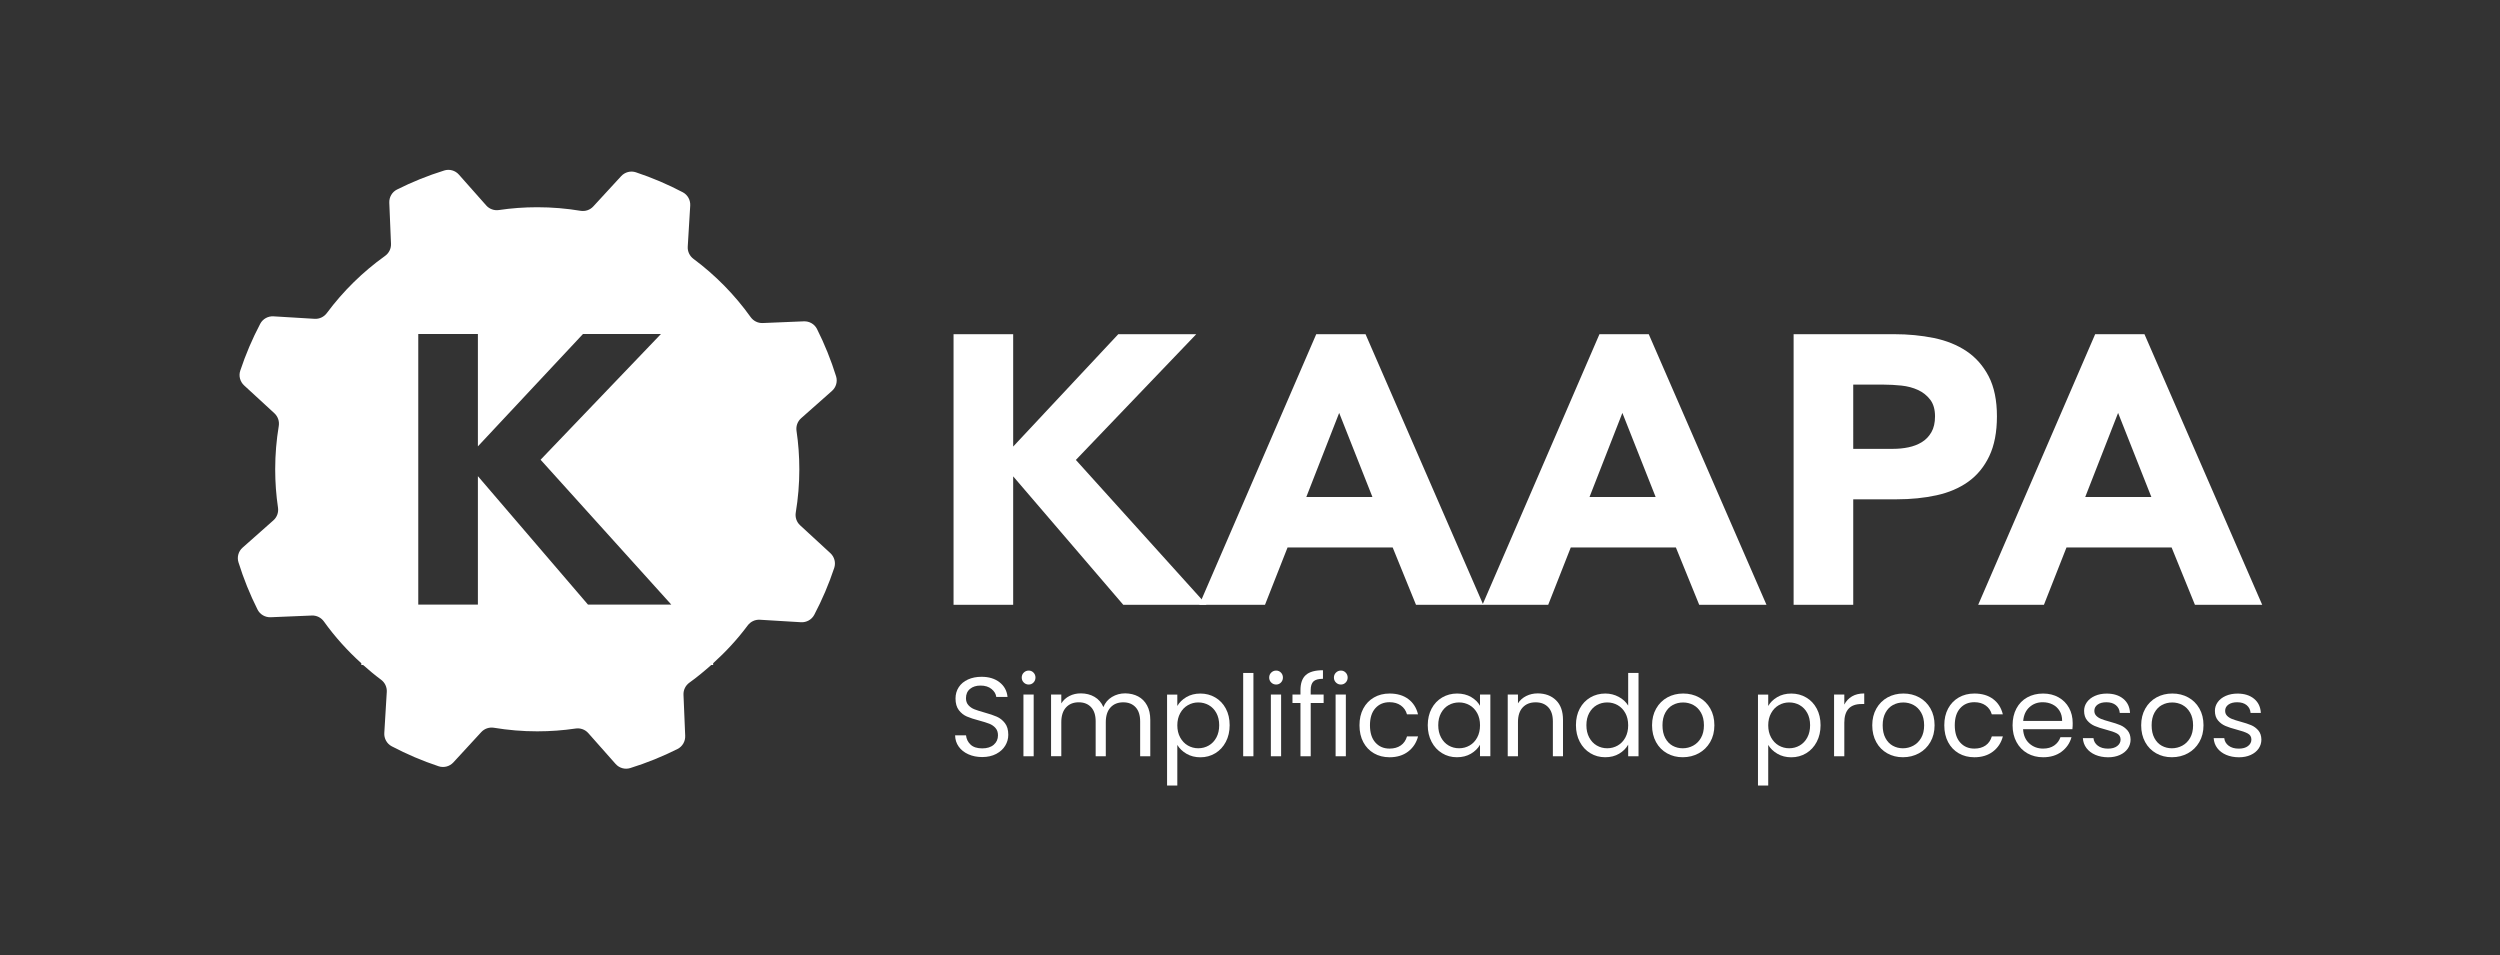 <?xml version="1.0" encoding="utf-8"?>
<!-- Generator: Adobe Illustrator 27.6.1, SVG Export Plug-In . SVG Version: 6.00 Build 0)  -->
<svg version="1.1" xmlns="http://www.w3.org/2000/svg" xmlns:xlink="http://www.w3.org/1999/xlink" x="0px" y="0px"
	 viewBox="0 0 1156.91 442.11" style="enable-background:new 0 0 1156.91 442.11;" xml:space="preserve">
<rect x="0" y="0" width="1156.91" height="442.11" fill="#333333" stroke="none"/>
<style type="text/css">
	.st0{fill:#FFFFFF;stroke:#CECECE;stroke-width:0.5;stroke-miterlimit:10;}
	.st1{opacity:0.5;fill:url(#SVGID_00000091722891334578721460000005457012911217729718_);}
	.st2{fill:#FFFFFF;}
	.st3{opacity:0.5;fill:url(#SVGID_00000056428501702788135100000015816650188004177562_);}
	.st4{opacity:0.5;fill:url(#SVGID_00000090973787192829017010000001483993526555571101_);}
	.st5{fill:#EEEFF2;}
	.st6{fill:none;stroke:#CECECE;stroke-width:0.5;stroke-miterlimit:10;}
	.st7{fill:#0080C0;}
	.st8{clip-path:url(#SVGID_00000077316239409963983080000007636284609682186651_);}
	.st9{opacity:0.15;}
	.st10{fill:#0081C1;}
	.st11{fill:#E9E9E9;stroke:#C7C7C7;stroke-width:0.5;stroke-miterlimit:10;}
	.st12{fill:#FFFFFF;stroke:#C7C7C7;stroke-width:0.5;stroke-miterlimit:10;}
	.st13{fill:#EAEFF3;}
	.st14{fill:#E9EEF2;}
	.st15{clip-path:url(#SVGID_00000124138576059210862410000006870529420600124838_);fill:#E9EEF2;}
	.st16{clip-path:url(#SVGID_00000124138576059210862410000006870529420600124838_);}
	.st17{clip-path:url(#SVGID_00000143602984712951458460000002320956264213356720_);fill:#FFFFFF;}
	
		.st18{clip-path:url(#SVGID_00000143602984712951458460000002320956264213356720_);fill:none;stroke:#BFCAD6;stroke-width:0.926;stroke-miterlimit:10;}
	.st19{clip-path:url(#SVGID_00000143602984712951458460000002320956264213356720_);fill:#128FC3;}
	.st20{clip-path:url(#SVGID_00000143602984712951458460000002320956264213356720_);fill:#0080B7;}
	.st21{clip-path:url(#SVGID_00000143602984712951458460000002320956264213356720_);fill:#637180;}
	.st22{clip-path:url(#SVGID_00000143602984712951458460000002320956264213356720_);fill:#0F263A;}
	.st23{clip-path:url(#SVGID_00000143602984712951458460000002320956264213356720_);fill:none;stroke:#1D1D1B;stroke-miterlimit:10;}
	.st24{clip-path:url(#SVGID_00000143602984712951458460000002320956264213356720_);fill:#E9EEF2;}
	.st25{clip-path:url(#SVGID_00000143602984712951458460000002320956264213356720_);}
	.st26{clip-path:url(#SVGID_00000112629825790876116560000000894501537594646440_);fill:#ECEDEF;}
	
		.st27{clip-path:url(#SVGID_00000112629825790876116560000000894501537594646440_);fill:none;stroke:#BFCAD6;stroke-width:0.727;stroke-miterlimit:10;}
	.st28{clip-path:url(#SVGID_00000080915591128604411470000009052025170846832799_);fill:#ECEDEF;}
	
		.st29{clip-path:url(#SVGID_00000080915591128604411470000009052025170846832799_);fill:none;stroke:#0080B7;stroke-width:0.727;stroke-miterlimit:10;}
	.st30{clip-path:url(#SVGID_00000156548212047701987530000008448701778715026580_);fill:#ECEDEF;}
	
		.st31{clip-path:url(#SVGID_00000156548212047701987530000008448701778715026580_);fill:none;stroke:#DE555D;stroke-width:0.727;stroke-miterlimit:10;}
	.st32{clip-path:url(#SVGID_00000156548212047701987530000008448701778715026580_);fill:#0080B7;}
	.st33{clip-path:url(#SVGID_00000156548212047701987530000008448701778715026580_);fill:#128FC3;}
	.st34{clip-path:url(#SVGID_00000119823473675066884710000008985731857540019095_);fill:#ECEDEF;}
	.st35{clip-path:url(#SVGID_00000119823473675066884710000008985731857540019095_);fill:#BFCAD6;}
	.st36{clip-path:url(#SVGID_00000119823473675066884710000008985731857540019095_);fill:#0080B7;}
	.st37{clip-path:url(#SVGID_00000119823473675066884710000008985731857540019095_);fill:#DE555D;}
	.st38{clip-path:url(#SVGID_00000119823473675066884710000008985731857540019095_);fill:#FFFFFF;}
	.st39{clip-path:url(#SVGID_00000078760914619358063400000011818284221229968782_);fill:none;stroke:#BFCAD6;stroke-miterlimit:10;}
	.st40{clip-path:url(#SVGID_00000078760914619358063400000011818284221229968782_);fill:#0080B7;}
	.st41{clip-path:url(#SVGID_00000078760914619358063400000011818284221229968782_);fill:#FFFFFF;}
	.st42{clip-path:url(#SVGID_00000078760914619358063400000011818284221229968782_);fill:#128FC3;}
	.st43{clip-path:url(#SVGID_00000078760914619358063400000011818284221229968782_);fill:none;stroke:#128FC3;stroke-miterlimit:10;}
	.st44{clip-path:url(#SVGID_00000097463741003854181590000007900131830131740807_);fill:#0080B7;}
	.st45{clip-path:url(#SVGID_00000097463741003854181590000007900131830131740807_);fill:#637180;}
	.st46{clip-path:url(#SVGID_00000097463741003854181590000007900131830131740807_);fill:none;stroke:#BFCAD6;stroke-miterlimit:10;}
	
		.st47{clip-path:url(#SVGID_00000097463741003854181590000007900131830131740807_);fill:none;stroke:#BFCAD6;stroke-width:0.727;stroke-miterlimit:10;}
	.st48{fill:#637080;}
	.st49{fill:none;stroke:#637080;stroke-width:2;stroke-linecap:round;stroke-linejoin:round;stroke-miterlimit:10;}
	.st50{fill:none;stroke:#0081C1;stroke-width:2;stroke-miterlimit:10;}
	.st51{fill:#1B1C1D;}
	.st52{fill:none;stroke:#1B1C1D;stroke-width:0.25;stroke-linecap:round;stroke-linejoin:round;stroke-miterlimit:10;}
	.st53{fill:none;stroke:#1B1C1D;stroke-width:0.5;stroke-linecap:round;stroke-linejoin:round;stroke-miterlimit:10;}
	.st54{fill:none;stroke:#1B1C1D;stroke-width:0.75;stroke-linecap:round;stroke-linejoin:round;stroke-miterlimit:10;}
	.st55{fill:#D32828;}
	.st56{clip-path:url(#SVGID_00000037688987653113987040000005957078841757008807_);}
	.st57{fill:none;}
	.st58{opacity:0.5;}
	.st59{clip-path:url(#SVGID_00000116918963823302452690000012180452360048727699_);}
	.st60{fill:none;stroke:#637080;stroke-linecap:round;stroke-linejoin:round;}
	.st61{fill:none;stroke:#DA007E;stroke-width:0.5;stroke-miterlimit:10;}
	.st62{clip-path:url(#SVGID_00000072259062309554806480000006591761265818528391_);}
	.st63{clip-path:url(#SVGID_00000064343410712270898350000016618019698414243998_);}
	.st64{fill:#B9B9B9;}
	.st65{fill:none;stroke:#DA007E;stroke-miterlimit:10;}
	.st66{fill:#DA007E;}
	.st67{fill:#231F20;}
	.st68{fill:#606060;}
	.st69{opacity:0.5;fill:url(#SVGID_00000044167211477304980310000017268431220683284158_);}
</style>
<g id="Capa_1">
</g>
<g id="Capa_2">
	<g>
		<path class="st2" d="M370.26,243.08c-1.63-1.5-2.37-3.71-2.01-5.89c1.08-6.51,1.65-13.2,1.65-20.02c0-6.04-0.44-11.98-1.3-17.78
			c-0.32-2.18,0.47-4.37,2.12-5.84L385,180.91c1.91-1.69,2.67-4.34,1.91-6.77c-2.36-7.58-5.32-14.9-8.83-21.89
			c-1.14-2.27-3.53-3.65-6.07-3.55l-19.05,0.79c-2.21,0.09-4.3-0.95-5.59-2.75c-7.36-10.3-16.3-19.4-26.46-26.95
			c-1.77-1.32-2.78-3.43-2.65-5.64l1.15-19.03c0.15-2.54-1.18-4.95-3.43-6.14c-6.93-3.65-14.19-6.75-21.72-9.25
			c-2.42-0.8-5.08-0.09-6.81,1.78l-12.91,14.03c-1.5,1.63-3.71,2.37-5.89,2.01c-6.51-1.08-13.2-1.65-20.02-1.65
			c-6.04,0-11.98,0.44-17.78,1.3c-2.18,0.32-4.38-0.47-5.84-2.12L212.36,80.8c-1.69-1.91-4.34-2.67-6.77-1.91
			c-7.58,2.36-14.9,5.32-21.89,8.83c-2.27,1.14-3.65,3.53-3.55,6.07l0.79,19.05c0.09,2.21-0.95,4.3-2.75,5.59
			c-10.3,7.36-19.4,16.3-26.95,26.46c-1.32,1.77-3.43,2.78-5.64,2.65l-19.03-1.15c-2.54-0.15-4.95,1.18-6.14,3.43
			c-3.65,6.93-6.75,14.19-9.25,21.72c-0.8,2.42-0.09,5.08,1.78,6.81l14.03,12.91c1.62,1.5,2.37,3.71,2.01,5.89
			c-1.08,6.51-1.65,13.2-1.65,20.02c0,6.04,0.44,11.98,1.3,17.78c0.32,2.18-0.47,4.38-2.12,5.84l-14.27,12.64
			c-1.91,1.69-2.67,4.34-1.91,6.77c2.36,7.58,5.32,14.9,8.83,21.89c1.14,2.27,3.53,3.65,6.07,3.55l19.05-0.79
			c2.21-0.09,4.3,0.95,5.59,2.75c5.05,7.07,10.9,13.53,17.32,19.35v0.78h0.82c2.68,2.38,5.43,4.68,8.31,6.82
			c1.78,1.32,2.78,3.43,2.65,5.64l-1.15,19.03c-0.15,2.54,1.18,4.95,3.43,6.14c6.93,3.65,14.19,6.75,21.72,9.25
			c2.42,0.8,5.08,0.09,6.81-1.78l12.91-14.03c1.5-1.63,3.71-2.37,5.89-2.01c6.51,1.08,13.2,1.65,20.02,1.65
			c6.04,0,11.98-0.44,17.78-1.3c2.18-0.32,4.38,0.47,5.84,2.12l12.64,14.27c1.69,1.91,4.34,2.67,6.77,1.91
			c7.58-2.36,14.9-5.32,21.89-8.83c2.27-1.14,3.65-3.53,3.55-6.07l-0.79-19.05c-0.09-2.21,0.95-4.3,2.75-5.59
			c3.53-2.52,6.86-5.3,10.1-8.17h0.88v-0.8c5.85-5.31,11.25-11.12,15.97-17.48c1.32-1.77,3.43-2.78,5.64-2.65l19.03,1.15
			c2.54,0.15,4.95-1.18,6.14-3.43c3.65-6.93,6.75-14.19,9.25-21.72c0.8-2.42,0.09-5.08-1.78-6.81L370.26,243.08z M272.09,279.78
			l-50.94-59.43v59.43h-27.59V154.56h27.59v52l48.64-52h36.08l-55.71,58.19l60.49,67.03H272.09z"/>
		<g>
			<path class="st2" d="M441.27,154.65h27.59v52l48.64-52h36.08l-55.71,58.19l60.49,67.03H519.8l-50.94-59.43v59.43h-27.59V154.65z"
				/>
			<path class="st2" d="M609.11,154.65h22.81l54.48,125.22h-31.13l-10.79-26.53h-48.64l-10.44,26.53h-30.42L609.11,154.65z
				 M619.72,191.08l-15.21,38.91h30.6L619.72,191.08z"/>
			<path class="st2" d="M740.17,154.65h22.81l54.48,125.22h-31.13l-10.79-26.53h-48.64l-10.44,26.53h-30.42L740.17,154.65z
				 M750.78,191.08l-15.21,38.91h30.6L750.78,191.08z"/>
			<path class="st2" d="M830.02,154.65h46.52c6.48,0,12.62,0.59,18.39,1.77c5.78,1.18,10.82,3.22,15.12,6.1
				c4.3,2.89,7.72,6.78,10.26,11.67c2.53,4.9,3.8,11.06,3.8,18.48c0,7.31-1.18,13.44-3.54,18.4c-2.36,4.95-5.6,8.9-9.73,11.85
				c-4.13,2.95-9.02,5.04-14.68,6.28c-5.66,1.24-11.79,1.86-18.39,1.86h-20.16v48.82h-27.59V154.65z M857.61,207.71h18.4
				c2.47,0,4.86-0.23,7.16-0.71s4.36-1.27,6.19-2.39c1.83-1.12,3.3-2.65,4.42-4.6c1.12-1.94,1.68-4.39,1.68-7.34
				c0-3.18-0.74-5.75-2.21-7.69c-1.48-1.94-3.36-3.45-5.66-4.51c-2.3-1.06-4.86-1.74-7.69-2.04c-2.83-0.29-5.55-0.44-8.14-0.44
				h-14.15V207.71z"/>
			<path class="st2" d="M969.57,154.65h22.81l54.48,125.22h-31.13l-10.79-26.53H956.3l-10.44,26.53h-30.42L969.57,154.65z
				 M980.18,191.08l-15.21,38.91h30.6L980.18,191.08z"/>
		</g>
		<g>
			<path class="st2" d="M448.11,349.05c-1.89-0.85-3.38-2.03-4.45-3.54c-1.08-1.51-1.64-3.26-1.67-5.23h5.05
				c0.17,1.7,0.88,3.13,2.11,4.3c1.23,1.16,3.03,1.74,5.39,1.74c2.26,0,4.04-0.56,5.34-1.69s1.95-2.58,1.95-4.35
				c0-1.39-0.38-2.52-1.15-3.39c-0.76-0.87-1.72-1.53-2.86-1.98c-1.15-0.45-2.69-0.94-4.64-1.46c-2.4-0.62-4.32-1.25-5.76-1.88
				c-1.44-0.62-2.67-1.6-3.7-2.94c-1.02-1.34-1.54-3.13-1.54-5.39c0-1.98,0.5-3.73,1.51-5.26c1.01-1.53,2.42-2.71,4.25-3.54
				c1.82-0.83,3.91-1.25,6.28-1.25c3.4,0,6.19,0.85,8.36,2.55c2.17,1.7,3.39,3.96,3.67,6.77h-5.21c-0.17-1.39-0.9-2.61-2.19-3.67
				c-1.29-1.06-2.99-1.59-5.11-1.59c-1.98,0-3.6,0.51-4.84,1.54c-1.25,1.02-1.88,2.46-1.88,4.3c0,1.32,0.37,2.4,1.12,3.23
				c0.75,0.83,1.67,1.47,2.76,1.9c1.09,0.43,2.63,0.93,4.61,1.48c2.4,0.66,4.33,1.31,5.78,1.95c1.46,0.64,2.71,1.63,3.75,2.97
				c1.04,1.34,1.56,3.15,1.56,5.44c0,1.77-0.47,3.44-1.41,5c-0.94,1.56-2.33,2.83-4.17,3.81c-1.84,0.97-4.01,1.46-6.51,1.46
				C452.14,350.33,450,349.91,448.11,349.05z"/>
			<path class="st2" d="M473.76,315.84c-0.63-0.62-0.94-1.39-0.94-2.29s0.31-1.67,0.94-2.29c0.62-0.62,1.39-0.94,2.29-0.94
				c0.87,0,1.61,0.31,2.22,0.94s0.91,1.39,0.91,2.29s-0.31,1.67-0.91,2.29c-0.61,0.63-1.35,0.94-2.22,0.94
				C475.15,316.78,474.39,316.47,473.76,315.84z M478.35,321.42v28.55h-4.74v-28.55H478.35z"/>
			<path class="st2" d="M526.69,322.28c1.74,0.92,3.11,2.3,4.11,4.14c1.01,1.84,1.51,4.08,1.51,6.72v16.83h-4.69v-16.15
				c0-2.85-0.71-5.03-2.11-6.54c-1.41-1.51-3.31-2.27-5.71-2.27c-2.47,0-4.43,0.79-5.89,2.37s-2.19,3.86-2.19,6.85v15.73h-4.69
				v-16.15c0-2.85-0.71-5.03-2.11-6.54c-1.41-1.51-3.31-2.27-5.71-2.27c-2.47,0-4.43,0.79-5.89,2.37c-1.46,1.58-2.19,3.86-2.19,6.85
				v15.73h-4.74v-28.55h4.74v4.11c0.94-1.49,2.19-2.64,3.78-3.44c1.58-0.8,3.32-1.2,5.24-1.2c2.4,0,4.51,0.54,6.35,1.61
				s3.21,2.66,4.11,4.74c0.8-2.01,2.12-3.58,3.96-4.69c1.84-1.11,3.89-1.67,6.15-1.67C522.98,320.9,524.96,321.36,526.69,322.28z"/>
			<path class="st2" d="M549.01,322.59c1.86-1.09,4.02-1.64,6.49-1.64c2.53,0,4.84,0.61,6.9,1.83c2.07,1.21,3.69,2.92,4.87,5.13
				c1.18,2.21,1.77,4.77,1.77,7.69c0,2.88-0.59,5.45-1.77,7.71c-1.18,2.26-2.81,4.01-4.87,5.26c-2.07,1.25-4.37,1.88-6.9,1.88
				c-2.43,0-4.58-0.55-6.44-1.64c-1.86-1.09-3.27-2.46-4.24-4.09v18.81h-4.74v-42.09h4.74v5.26
				C545.76,325.05,547.16,323.69,549.01,322.59z M562.9,329.96c-0.87-1.6-2.04-2.81-3.52-3.65c-1.48-0.83-3.1-1.25-4.87-1.25
				c-1.74,0-3.34,0.43-4.82,1.28c-1.48,0.85-2.66,2.08-3.54,3.7c-0.89,1.61-1.33,3.48-1.33,5.6c0,2.15,0.44,4.04,1.33,5.65
				c0.89,1.61,2.07,2.85,3.54,3.7c1.48,0.85,3.08,1.28,4.82,1.28c1.77,0,3.4-0.43,4.87-1.28c1.48-0.85,2.65-2.08,3.52-3.7
				c0.87-1.61,1.3-3.51,1.3-5.7C564.2,333.44,563.76,331.56,562.9,329.96z"/>
			<path class="st2" d="M580.04,311.42v38.55h-4.74v-38.55H580.04z"/>
			<path class="st2" d="M588.27,315.84c-0.63-0.62-0.94-1.39-0.94-2.29s0.31-1.67,0.94-2.29c0.62-0.62,1.39-0.94,2.29-0.94
				c0.87,0,1.61,0.31,2.22,0.94s0.91,1.39,0.91,2.29s-0.31,1.67-0.91,2.29c-0.61,0.63-1.35,0.94-2.22,0.94
				C589.66,316.78,588.9,316.47,588.27,315.84z M592.85,321.42v28.55h-4.74v-28.55H592.85z"/>
			<path class="st2" d="M612.54,325.32h-5.99v24.64h-4.74v-24.64h-3.7v-3.9h3.7v-2.03c0-3.2,0.82-5.53,2.47-7.01
				c1.65-1.48,4.3-2.22,7.94-2.22v3.96c-2.08,0-3.55,0.41-4.4,1.22c-0.85,0.82-1.28,2.16-1.28,4.04v2.03h5.99V325.32z"/>
			<path class="st2" d="M618.23,315.84c-0.63-0.62-0.94-1.39-0.94-2.29s0.31-1.67,0.94-2.29c0.62-0.62,1.39-0.94,2.29-0.94
				c0.87,0,1.61,0.31,2.22,0.94s0.91,1.39,0.91,2.29s-0.31,1.67-0.91,2.29c-0.61,0.63-1.35,0.94-2.22,0.94
				C619.61,316.78,618.85,316.47,618.23,315.84z M622.81,321.42v28.55h-4.74v-28.55H622.81z"/>
			<path class="st2" d="M630.88,327.9c1.18-2.21,2.82-3.91,4.93-5.13c2.1-1.21,4.51-1.83,7.22-1.83c3.51,0,6.4,0.85,8.67,2.55
				c2.28,1.7,3.78,4.06,4.51,7.08h-5.11c-0.49-1.74-1.43-3.11-2.84-4.11s-3.15-1.51-5.23-1.51c-2.71,0-4.9,0.93-6.56,2.79
				c-1.67,1.86-2.5,4.49-2.5,7.89c0,3.44,0.83,6.1,2.5,7.97c1.67,1.88,3.85,2.82,6.56,2.82c2.08,0,3.82-0.49,5.21-1.46
				c1.39-0.97,2.34-2.36,2.87-4.17h5.11c-0.76,2.92-2.29,5.25-4.59,7.01c-2.29,1.75-5.16,2.63-8.59,2.63
				c-2.71,0-5.12-0.61-7.22-1.82c-2.1-1.22-3.75-2.93-4.93-5.16c-1.18-2.22-1.77-4.82-1.77-7.81
				C629.11,332.69,629.7,330.11,630.88,327.9z"/>
			<path class="st2" d="M662.5,327.9c1.18-2.21,2.81-3.91,4.87-5.13c2.07-1.21,4.37-1.83,6.9-1.83c2.5,0,4.67,0.54,6.51,1.61
				c1.84,1.08,3.21,2.43,4.11,4.06v-5.21h4.79v28.55h-4.79v-5.31c-0.94,1.67-2.34,3.05-4.19,4.14c-1.86,1.1-4.02,1.64-6.49,1.64
				c-2.54,0-4.83-0.62-6.88-1.88c-2.05-1.25-3.67-3-4.85-5.26c-1.18-2.26-1.77-4.83-1.77-7.71
				C660.73,332.67,661.32,330.11,662.5,327.9z M683.6,330.01c-0.87-1.59-2.04-2.82-3.52-3.67c-1.48-0.85-3.1-1.28-4.87-1.28
				c-1.77,0-3.39,0.42-4.85,1.25s-2.62,2.05-3.49,3.65c-0.87,1.6-1.3,3.47-1.3,5.63c0,2.19,0.43,4.09,1.3,5.7
				c0.87,1.61,2.03,2.85,3.49,3.7c1.46,0.85,3.07,1.28,4.85,1.28c1.77,0,3.39-0.43,4.87-1.28c1.48-0.85,2.65-2.08,3.52-3.7
				c0.87-1.61,1.3-3.5,1.3-5.65C684.91,333.49,684.47,331.61,683.6,330.01z"/>
			<path class="st2" d="M720.07,324.05c2.15,2.1,3.23,5.13,3.23,9.09v16.83h-4.69v-16.15c0-2.85-0.71-5.03-2.14-6.54
				s-3.37-2.27-5.83-2.27c-2.5,0-4.49,0.78-5.96,2.34c-1.48,1.56-2.22,3.84-2.22,6.83v15.78h-4.74v-28.55h4.74v4.06
				c0.94-1.46,2.22-2.58,3.83-3.39c1.61-0.8,3.39-1.2,5.34-1.2C715.1,320.9,717.92,321.95,720.07,324.05z"/>
			<path class="st2" d="M731.06,327.9c1.18-2.21,2.81-3.91,4.87-5.13c2.07-1.21,4.39-1.83,6.95-1.83c2.22,0,4.29,0.51,6.2,1.54
				c1.91,1.02,3.37,2.37,4.38,4.04v-15.11h4.79v38.55h-4.79v-5.37c-0.94,1.7-2.33,3.1-4.17,4.19c-1.84,1.1-3.99,1.64-6.46,1.64
				c-2.53,0-4.84-0.62-6.9-1.88c-2.07-1.25-3.69-3-4.87-5.26c-1.18-2.26-1.77-4.83-1.77-7.71
				C729.29,332.67,729.88,330.11,731.06,327.9z M752.16,330.01c-0.87-1.59-2.04-2.82-3.52-3.67c-1.48-0.85-3.1-1.28-4.87-1.28
				c-1.77,0-3.39,0.42-4.85,1.25s-2.62,2.05-3.49,3.65c-0.87,1.6-1.3,3.47-1.3,5.63c0,2.19,0.43,4.09,1.3,5.7
				c0.87,1.61,2.03,2.85,3.49,3.7c1.46,0.85,3.07,1.28,4.85,1.28c1.77,0,3.39-0.43,4.87-1.28c1.48-0.85,2.65-2.08,3.52-3.7
				c0.87-1.61,1.3-3.5,1.3-5.65C753.46,333.49,753.03,331.61,752.16,330.01z"/>
			<path class="st2" d="M771.46,348.61c-2.17-1.22-3.87-2.94-5.1-5.18c-1.23-2.24-1.85-4.84-1.85-7.79c0-2.92,0.63-5.5,1.9-7.74
				c1.27-2.24,3-3.96,5.18-5.16c2.19-1.2,4.64-1.8,7.34-1.8c2.71,0,5.16,0.6,7.34,1.8c2.19,1.2,3.92,2.91,5.18,5.13
				c1.27,2.22,1.9,4.81,1.9,7.76c0,2.95-0.65,5.55-1.95,7.79c-1.3,2.24-3.07,3.97-5.29,5.18c-2.22,1.21-4.69,1.82-7.4,1.82
				C776.05,350.43,773.63,349.83,771.46,348.61z M783.52,345.07c1.49-0.8,2.7-1.99,3.62-3.59c0.92-1.6,1.38-3.54,1.38-5.83
				s-0.45-4.24-1.35-5.83c-0.91-1.6-2.09-2.79-3.55-3.57c-1.46-0.78-3.04-1.17-4.74-1.17c-1.74,0-3.33,0.39-4.77,1.17
				c-1.44,0.78-2.6,1.97-3.47,3.57c-0.87,1.6-1.3,3.54-1.3,5.83c0,2.33,0.42,4.29,1.28,5.89c0.85,1.6,1.99,2.79,3.41,3.57
				c1.42,0.78,2.99,1.17,4.69,1.17C780.43,346.27,782.03,345.87,783.52,345.07z"/>
			<path class="st2" d="M822.46,322.59c1.86-1.09,4.02-1.64,6.49-1.64c2.53,0,4.84,0.61,6.9,1.83c2.07,1.21,3.69,2.92,4.87,5.13
				c1.18,2.21,1.77,4.77,1.77,7.69c0,2.88-0.59,5.45-1.77,7.71c-1.18,2.26-2.81,4.01-4.87,5.26c-2.07,1.25-4.37,1.88-6.9,1.88
				c-2.43,0-4.58-0.55-6.44-1.64c-1.86-1.09-3.27-2.46-4.24-4.09v18.81h-4.74v-42.09h4.74v5.26
				C819.2,325.05,820.6,323.69,822.46,322.59z M836.35,329.96c-0.87-1.6-2.04-2.81-3.52-3.65s-3.1-1.25-4.87-1.25
				c-1.74,0-3.34,0.43-4.82,1.28c-1.48,0.85-2.66,2.08-3.54,3.7c-0.89,1.61-1.33,3.48-1.33,5.6c0,2.15,0.44,4.04,1.33,5.65
				c0.89,1.61,2.07,2.85,3.54,3.7c1.48,0.85,3.08,1.28,4.82,1.28c1.77,0,3.4-0.43,4.87-1.28c1.48-0.85,2.65-2.08,3.52-3.7
				c0.87-1.61,1.3-3.51,1.3-5.7C837.65,333.44,837.21,331.56,836.35,329.96z"/>
			<path class="st2" d="M857.05,322.25c1.54-0.9,3.43-1.35,5.65-1.35v4.9h-1.25c-5.32,0-7.97,2.88-7.97,8.65v15.52h-4.74v-28.55
				h4.74v4.63C854.32,324.42,855.51,323.16,857.05,322.25z"/>
			<path class="st2" d="M873.36,348.61c-2.17-1.22-3.87-2.94-5.1-5.18c-1.23-2.24-1.85-4.84-1.85-7.79c0-2.92,0.63-5.5,1.9-7.74
				c1.27-2.24,3-3.96,5.18-5.16c2.19-1.2,4.64-1.8,7.34-1.8c2.71,0,5.16,0.6,7.34,1.8s3.92,2.91,5.18,5.13
				c1.27,2.22,1.9,4.81,1.9,7.76c0,2.95-0.65,5.55-1.95,7.79c-1.3,2.24-3.07,3.97-5.29,5.18c-2.22,1.21-4.69,1.82-7.4,1.82
				C877.95,350.43,875.53,349.83,873.36,348.61z M885.42,345.07c1.49-0.8,2.7-1.99,3.62-3.59c0.92-1.6,1.38-3.54,1.38-5.83
				s-0.45-4.24-1.35-5.83c-0.91-1.6-2.09-2.79-3.55-3.57c-1.46-0.78-3.04-1.17-4.74-1.17c-1.74,0-3.33,0.39-4.77,1.17
				c-1.44,0.78-2.6,1.97-3.47,3.57c-0.87,1.6-1.3,3.54-1.3,5.83c0,2.33,0.42,4.29,1.28,5.89c0.85,1.6,1.99,2.79,3.41,3.57
				c1.42,0.78,2.99,1.17,4.69,1.17C882.33,346.27,883.92,345.87,885.42,345.07z"/>
			<path class="st2" d="M901.51,327.9c1.18-2.21,2.82-3.91,4.93-5.13c2.1-1.21,4.51-1.83,7.22-1.83c3.51,0,6.4,0.85,8.67,2.55
				c2.28,1.7,3.78,4.06,4.51,7.08h-5.11c-0.49-1.74-1.43-3.11-2.84-4.11s-3.15-1.51-5.23-1.51c-2.71,0-4.9,0.93-6.56,2.79
				c-1.67,1.86-2.5,4.49-2.5,7.89c0,3.44,0.83,6.1,2.5,7.97c1.67,1.88,3.85,2.82,6.56,2.82c2.08,0,3.82-0.49,5.21-1.46
				c1.39-0.97,2.34-2.36,2.87-4.17h5.11c-0.76,2.92-2.29,5.25-4.59,7.01c-2.29,1.75-5.16,2.63-8.59,2.63
				c-2.71,0-5.12-0.61-7.22-1.82c-2.1-1.22-3.75-2.93-4.93-5.16c-1.18-2.22-1.77-4.82-1.77-7.81
				C899.74,332.69,900.33,330.11,901.51,327.9z"/>
			<path class="st2" d="M959.03,337.46h-22.82c0.17,2.82,1.14,5.01,2.89,6.59s3.88,2.37,6.38,2.37c2.05,0,3.76-0.48,5.13-1.43
				c1.37-0.95,2.33-2.23,2.89-3.83h5.11c-0.76,2.74-2.29,4.97-4.58,6.69c-2.29,1.72-5.14,2.58-8.55,2.58
				c-2.71,0-5.13-0.61-7.27-1.82c-2.14-1.22-3.81-2.94-5.03-5.18c-1.22-2.24-1.83-4.84-1.83-7.79c0-2.95,0.59-5.54,1.77-7.76
				c1.18-2.22,2.84-3.94,4.98-5.13s4.59-1.8,7.37-1.8c2.71,0,5.11,0.59,7.19,1.77c2.09,1.18,3.69,2.81,4.82,4.87
				c1.13,2.07,1.69,4.4,1.69,7.01C959.19,335.5,959.13,336.46,959.03,337.46z M953.09,328.95c-0.8-1.3-1.88-2.29-3.26-2.97
				c-1.37-0.68-2.89-1.01-4.56-1.01c-2.4,0-4.44,0.76-6.12,2.29c-1.69,1.53-2.65,3.65-2.89,6.36h18.02
				C954.29,331.8,953.89,330.25,953.09,328.95z"/>
			<path class="st2" d="M969.66,349.32c-1.74-0.75-3.11-1.79-4.11-3.12c-1.01-1.34-1.56-2.87-1.67-4.61h4.9
				c0.14,1.42,0.81,2.58,2.01,3.49c1.2,0.91,2.77,1.36,4.71,1.36c1.81,0,3.23-0.4,4.27-1.2c1.04-0.8,1.56-1.81,1.56-3.02
				c0-1.25-0.56-2.18-1.67-2.79c-1.11-0.61-2.83-1.2-5.16-1.8c-2.12-0.55-3.85-1.12-5.18-1.69c-1.34-0.57-2.49-1.42-3.44-2.55
				c-0.96-1.13-1.43-2.61-1.43-4.45c0-1.46,0.43-2.8,1.3-4.01c0.87-1.21,2.1-2.18,3.7-2.89c1.6-0.71,3.42-1.07,5.47-1.07
				c3.16,0,5.71,0.8,7.66,2.4c1.94,1.6,2.99,3.79,3.12,6.56h-4.74c-0.11-1.49-0.71-2.69-1.8-3.6c-1.1-0.9-2.56-1.35-4.4-1.35
				c-1.7,0-3.06,0.36-4.06,1.09c-1.01,0.73-1.51,1.69-1.51,2.87c0,0.94,0.31,1.71,0.91,2.32c0.61,0.61,1.37,1.1,2.29,1.46
				c0.92,0.37,2.19,0.77,3.83,1.22c2.05,0.56,3.72,1.1,5,1.64c1.28,0.54,2.38,1.35,3.31,2.42c0.92,1.08,1.4,2.48,1.43,4.22
				c0,1.56-0.43,2.97-1.3,4.22c-0.87,1.25-2.09,2.23-3.67,2.94c-1.58,0.71-3.39,1.07-5.44,1.07
				C973.36,350.43,971.39,350.06,969.66,349.32z"/>
			<path class="st2" d="M997.81,348.61c-2.17-1.22-3.87-2.94-5.1-5.18c-1.23-2.24-1.85-4.84-1.85-7.79c0-2.92,0.63-5.5,1.9-7.74
				c1.27-2.24,3-3.96,5.18-5.16c2.19-1.2,4.64-1.8,7.34-1.8c2.71,0,5.16,0.6,7.34,1.8c2.19,1.2,3.92,2.91,5.18,5.13
				c1.27,2.22,1.9,4.81,1.9,7.76c0,2.95-0.65,5.55-1.95,7.79c-1.3,2.24-3.07,3.97-5.29,5.18c-2.22,1.21-4.69,1.82-7.4,1.82
				C1002.41,350.43,999.98,349.83,997.81,348.61z M1009.88,345.07c1.49-0.8,2.7-1.99,3.62-3.59c0.92-1.6,1.38-3.54,1.38-5.83
				s-0.45-4.24-1.35-5.83c-0.91-1.6-2.09-2.79-3.55-3.57c-1.46-0.78-3.04-1.17-4.74-1.17c-1.74,0-3.33,0.39-4.77,1.17
				c-1.44,0.78-2.6,1.97-3.47,3.57c-0.87,1.6-1.3,3.54-1.3,5.83c0,2.33,0.42,4.29,1.28,5.89c0.85,1.6,1.99,2.79,3.41,3.57
				c1.42,0.78,2.99,1.17,4.69,1.17C1006.78,346.27,1008.38,345.87,1009.88,345.07z"/>
			<path class="st2" d="M1030.19,349.32c-1.74-0.75-3.11-1.79-4.11-3.12c-1.01-1.34-1.56-2.87-1.67-4.61h4.9
				c0.14,1.42,0.81,2.58,2.01,3.49c1.2,0.91,2.77,1.36,4.71,1.36c1.81,0,3.23-0.4,4.27-1.2c1.04-0.8,1.56-1.81,1.56-3.02
				c0-1.25-0.56-2.18-1.67-2.79c-1.11-0.61-2.83-1.2-5.16-1.8c-2.12-0.55-3.85-1.12-5.18-1.69c-1.34-0.57-2.49-1.42-3.44-2.55
				c-0.96-1.13-1.43-2.61-1.43-4.45c0-1.46,0.43-2.8,1.3-4.01c0.86-1.21,2.1-2.18,3.7-2.89s3.42-1.07,5.47-1.07
				c3.16,0,5.71,0.8,7.66,2.4c1.94,1.6,2.99,3.79,3.12,6.56h-4.74c-0.11-1.49-0.71-2.69-1.8-3.6c-1.1-0.9-2.56-1.35-4.4-1.35
				c-1.7,0-3.06,0.36-4.06,1.09c-1.01,0.73-1.51,1.69-1.51,2.87c0,0.94,0.31,1.71,0.91,2.32c0.61,0.61,1.37,1.1,2.29,1.46
				c0.92,0.37,2.19,0.77,3.83,1.22c2.05,0.56,3.72,1.1,5,1.64c1.28,0.54,2.38,1.35,3.31,2.42c0.92,1.08,1.4,2.48,1.43,4.22
				c0,1.56-0.43,2.97-1.3,4.22c-0.87,1.25-2.09,2.23-3.67,2.94c-1.58,0.71-3.39,1.07-5.44,1.07
				C1033.89,350.43,1031.93,350.06,1030.19,349.32z"/>
		</g>
	</g>
</g>
</svg>
